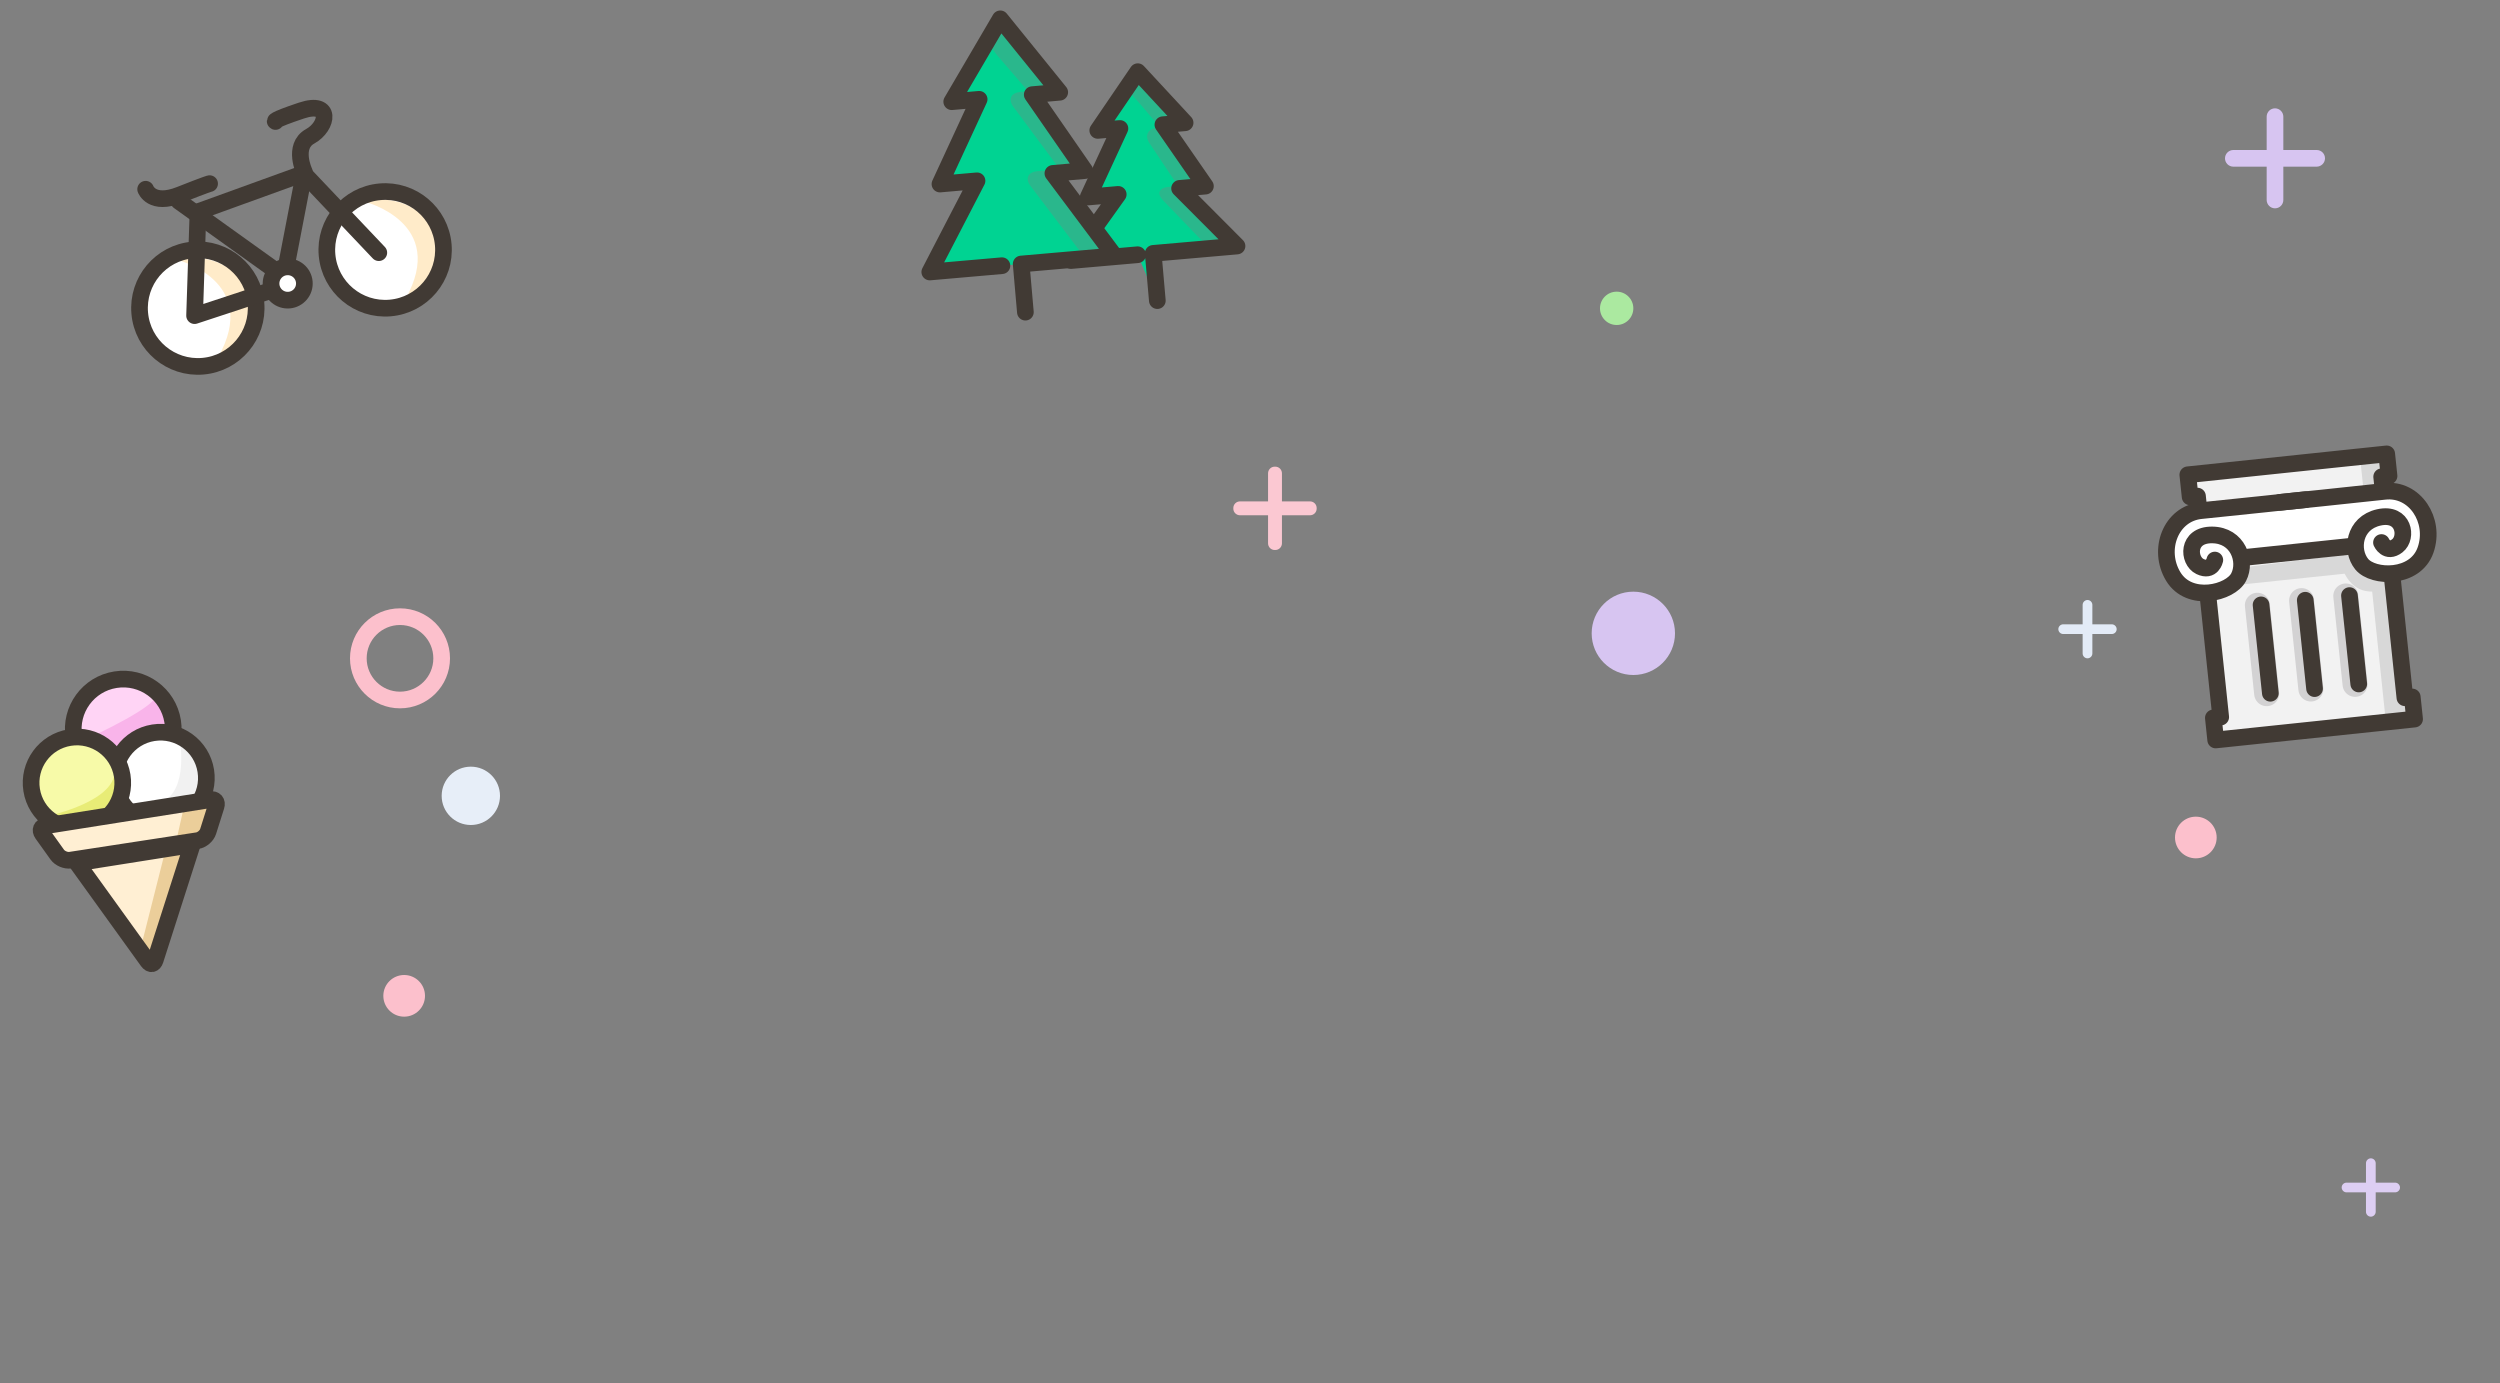 <?xml version="1.0" encoding="UTF-8"?>
<svg width="300px" height="166px" viewBox="0 0 300 166" version="1.1" xmlns="http://www.w3.org/2000/svg" xmlns:xlink="http://www.w3.org/1999/xlink">
    <rect x="0" y="0" width="300" height="166" fill="#808080" stroke="none"/>
    <!-- Generator: Sketch 43.2 (39069) - http://www.bohemiancoding.com/sketch -->
    <title>splash-bg2</title>
    <desc>Created with Sketch.</desc>
    <defs></defs>
    <g id="Splash/Signup/Login" stroke="none" stroke-width="1" fill="none" fill-rule="evenodd">
        <g id="splash-bg2">
            <g id="Group-8" transform="translate(42, 13)">
                <path d="M6,72 C2.686,72 0,69.314 0,66 C0,62.686 2.686,60 6,60 C9.314,60 12,62.686 12,66 C12,69.314 9.314,72 6,72 Z M6,70 C8.209,70 10,68.209 10,66 C10,63.791 8.209,62 6,62 C3.791,62 2,63.791 2,66 C2,68.209 3.791,70 6,70 Z" id="Combined-Shape-Copy-5" fill="#FCC0CC"></path>
                <circle id="Oval-7-Copy-3" fill="#D7C5F1" cx="154" cy="63" r="5"></circle>
                <circle id="Oval-7-Copy-4" fill="#ABE9A0" cx="152" cy="24" r="2"></circle>
                <circle id="Oval-7-Copy-2" fill="#FCC0CC" cx="221.5" cy="87.5" r="2.5"></circle>
                <circle id="Oval-7-Copy-7" fill="#FCC0CC" cx="6.5" cy="106.5" r="2.5"></circle>
                <circle id="Oval-7-Copy-6" fill="#E7EEF8" cx="14.5" cy="82.5" r="3.5"></circle>
                <path d="M232,5 L232,1.002 C232,0.456 231.552,0 231,0 C230.444,0 230,0.449 230,1.002 L230,5 L226.002,5 C225.456,5 225,5.448 225,6 C225,6.556 225.449,7 226.002,7 L230,7 L230,10.998 C230,11.544 230.448,12 231,12 C231.556,12 232,11.551 232,10.998 L232,7 L235.998,7 C236.544,7 237,6.552 237,6 C237,5.444 236.551,5 235.998,5 L232,5 Z" id="Combined-Shape-Copy-7" fill="#D7C5F1"></path>
                <path d="M111.833,47.167 L111.833,43.801 C111.833,43.356 111.478,43 111.039,43 L110.961,43 C110.52,43 110.167,43.359 110.167,43.801 L110.167,47.167 L106.801,47.167 C106.356,47.167 106,47.522 106,47.961 L106,48.039 C106,48.48 106.359,48.833 106.801,48.833 L110.167,48.833 L110.167,52.199 C110.167,52.644 110.522,53 110.961,53 L111.039,53 C111.48,53 111.833,52.641 111.833,52.199 L111.833,48.833 L115.199,48.833 C115.644,48.833 116,48.478 116,48.039 L116,47.961 C116,47.52 115.641,47.167 115.199,47.167 L111.833,47.167 Z" id="Combined-Shape-Copy-9" fill="#FBC8D2"></path>
                <path d="M209.083,61.917 L209.083,59.585 C209.083,59.266 208.822,59 208.5,59 C208.187,59 207.917,59.262 207.917,59.585 L207.917,61.917 L205.585,61.917 C205.266,61.917 205,62.178 205,62.5 C205,62.813 205.262,63.083 205.585,63.083 L207.917,63.083 L207.917,65.415 C207.917,65.734 208.178,66 208.5,66 C208.813,66 209.083,65.738 209.083,65.415 L209.083,63.083 L211.415,63.083 C211.734,63.083 212,62.822 212,62.5 C212,62.187 211.738,61.917 211.415,61.917 L209.083,61.917 Z" id="Combined-Shape-Copy-8" fill="#E3EBF7"></path>
                <path d="M243.083,128.917 L243.083,126.585 C243.083,126.266 242.822,126 242.5,126 C242.187,126 241.917,126.262 241.917,126.585 L241.917,128.917 L239.585,128.917 C239.266,128.917 239,129.178 239,129.5 C239,129.813 239.262,130.083 239.585,130.083 L241.917,130.083 L241.917,132.415 C241.917,132.734 242.178,133 242.5,133 C242.813,133 243.083,132.738 243.083,132.415 L243.083,130.083 L245.415,130.083 C245.734,130.083 246,129.822 246,129.5 C246,129.187 245.738,128.917 245.415,128.917 L243.083,128.917 Z" id="Combined-Shape-Copy-12" fill="#DDCEF3"></path>
            </g>
            <g id="Group-6" transform="translate(128.998, 19.544) rotate(-5) translate(-128.998, -19.544) translate(110.498, 1.544)">
                <polyline id="Path-34-Copy" fill="#00D392" points="26.904 35.329 26.904 29.637 36 29.637 30.736 22.145 32.849 22.145 29.407 14.358 31.084 14.358 26.959 7.757 22.563 14.358 24.233 14.358 20.727 22.22 23.34 22.22 18 29.637 25.03 29.637"></polyline>
                <path d="M25.409,9.791 C25.695,10.046 26.441,10.984 27.078,11.888 L29.044,14.679 L28.649,14.679 C27.548,14.679 27.083,15.46 27.616,16.433 L30.581,21.849 L29.389,21.849 C28.279,21.849 27.941,22.545 28.632,23.399 L33.355,29.244 L36.108,29.127 L31.476,22.882 L32.83,20.891 L30.014,14.364 L30.812,12.409 L26.623,8.3 L25.409,9.791 L25.409,9.791 Z" id="Path-36" fill="#2AB78C"></path>
                <polyline id="Path-34-Copy" stroke="#413A34" stroke-width="2" stroke-linecap="round" stroke-linejoin="round" points="26.904 35.329 26.904 29.637 37 29.637 30.736 22.145 33.849 22.145 29.407 14.358 32.084 14.358 26.959 7.757 21.563 14.358 24.233 14.358 19.727 22.22 23.34 22.22 17 29.637 25.03 29.637"></polyline>
                <polyline id="Path-34" fill="#00D392" points="11.009 35.329 11.009 29.528 22.257 29.528 15.748 19.027 19.597 19.027 14.104 9.399 17.415 9.399 11.077 0 4.405 9.399 7.708 9.399 2.136 19.12 6.602 19.12 0 29.528 10.363 29.528"></polyline>
                <path d="M9.267,1.864 C9.223,2.354 9.708,3.476 10.36,4.382 L13.651,8.958 L12.676,8.958 C11.57,8.958 11.14,9.715 11.722,10.66 L16.612,18.606 L13.886,18.606 C12.777,18.606 12.351,19.358 12.944,20.301 L18.603,29.307 L22.172,29.408 L16.343,19.633 L19.195,17.905 L14.991,9.452 L16.137,8.268 L11.016,0.511 L9.267,1.864 L9.267,1.864 Z" id="Path-35" fill="#2AB78C"></path>
                <polyline id="Path-34" stroke="#413A34" stroke-width="2" stroke-linecap="round" stroke-linejoin="round" points="11.009 35.329 11.009 29.528 22.257 29.528 15.748 19.027 19.597 19.027 14.104 9.399 17.415 9.399 11.077 0 4.405 9.399 7.708 9.399 2.136 19.12 6.602 19.12 0 29.528 8.692 29.528"></polyline>
            </g>
            <g id="Group-4-Copy" transform="translate(34.5, 28) rotate(-5) translate(-34.5, -28) translate(16, 13)">
                <circle id="Oval-9" fill="#FFFFFF" cx="30" cy="18" r="7"></circle>
                <circle id="Oval-9-Copy" fill="#FFFFFF" cx="7" cy="23" r="7"></circle>
                <path d="M28,12 C28,12 37.889,15.385 31.893,24.117 C31.893,24.117 39.256,20.713 36.123,15.81 C32.99,10.906 28,12 28,12 Z" id="Path-31" fill="#FFEBC9"></path>
                <path d="M5,17 C5,17 14.889,20.385 8.893,29.117 C8.893,29.117 16.256,25.713 13.123,20.81 C9.99,15.906 5,17 5,17 Z" id="Path-31-Copy" fill="#FFEBC9"></path>
                <circle id="Oval-9" stroke="#413A34" stroke-width="2" stroke-linecap="round" stroke-linejoin="round" cx="30" cy="18" r="7"></circle>
                <circle id="Oval-9-Copy" stroke="#413A34" stroke-width="2" stroke-linecap="round" stroke-linejoin="round" cx="7" cy="23" r="7"></circle>
                <path d="M5.845,10.031 L17.655,20.163 L21.165,7.85 C21.165,7.85 19.97,4.636 22.224,3.639 C24.478,2.642 25.236,-0.438 21.445,0.47 C17.655,1.379 18.23,1.505 18.23,1.505" id="Path-28" stroke="#413A34" stroke-width="2" stroke-linecap="round" stroke-linejoin="round"></path>
                <polyline id="Path-29" stroke="#413A34" stroke-width="2" stroke-linecap="round" stroke-linejoin="round" points="29.213 18.267 21.062 8.011 8.028 11.481 6.531 23.867 18.317 21.092"></polyline>
                <path d="M2.003,8.244 C2.003,8.244 2.544,10.311 6.015,9.277 C9.485,8.244 9.707,8.244 9.707,8.244" id="Path-30" stroke="#413A34" stroke-width="2" stroke-linecap="round" stroke-linejoin="round"></path>
                <circle id="Oval-9-Copy" fill="#FFFFFF" cx="18" cy="21" r="2"></circle>
                <circle id="Oval-9-Copy" stroke="#413A34" stroke-width="2" stroke-linecap="round" stroke-linejoin="round" cx="18" cy="21" r="2"></circle>
            </g>
            <g id="Group-5" transform="translate(15.602, 99.005) rotate(-9) translate(-15.602, -99.005) translate(4.602, 81.505)">
                <circle id="Oval-10-Copy-2" fill="#FFD4F5" cx="12" cy="6" r="6"></circle>
                <path d="M8.07,6.303 C8.07,6.303 17.123,3.769 16.454,2.437 C15.785,1.104 17.872,7.112 17.872,7.112 L10.899,8.439 L8.07,6.303 Z" id="Path-7" fill="#F9B4EA"></path>
                <circle id="Oval-10-Copy-2" stroke="#413A34" stroke-width="2" stroke-linecap="round" stroke-linejoin="round" cx="12" cy="6" r="6"></circle>
                <circle id="Oval-10" fill="#FFFFFF" cx="15.5" cy="12.5" r="5.5"></circle>
                <path d="M18.492,8.717 C18.492,8.717 18.507,15.445 14.375,15.471 C10.243,15.496 21.334,17.199 21.138,14.312 C20.941,11.424 18.492,8.717 18.492,8.717 Z" id="Path-6" fill="#F1F1F1"></path>
                <circle id="Oval-10" stroke="#413A34" stroke-width="2" stroke-linecap="round" stroke-linejoin="round" cx="15.5" cy="12.5" r="5.5"></circle>
                <circle id="Oval-10-Copy" fill="#F7FAA8" cx="5.5" cy="11.5" r="5.5"></circle>
                <path d="M1.524,14.873 C1.524,14.873 10.286,14.422 10.215,10.392 C10.145,6.361 12.434,16.894 6.631,16.21 C0.827,15.526 1.524,14.873 1.524,14.873 Z" id="Path-5" fill="#E8EC76"></path>
                <circle id="Oval-10-Copy" stroke="#413A34" stroke-width="2" stroke-linecap="round" stroke-linejoin="round" cx="5.5" cy="11.5" r="5.5"></circle>
                <path d="M10.551,33.982 C10.799,34.473 11.202,34.471 11.449,33.982 L18,21 L4,21 L10.551,33.982 Z" id="Path-32" fill="#FFEFD3"></path>
                <path d="M18.69,20.617 C19.242,20.619 19.886,20.227 20.135,19.73 L21.554,16.891 C21.801,16.399 21.561,16 20.998,16 L1.002,16 C0.449,16 0.201,16.403 0.448,16.897 L1.821,19.641 C2.068,20.136 2.717,20.54 3.268,20.543 L18.69,20.617 Z" id="Path-32-Copy" fill="#FFEFD3"></path>
                <polygon id="Path-4" fill="#EBCE9A" points="10.18 31.757 14.557 21.539 16.121 20.412 17.797 16.183 21.496 16.379 18.98 20.914 17.799 21.477 11.31 33.625"></polygon>
                <path d="M10.551,33.982 C10.799,34.473 11.202,34.471 11.449,33.982 L18,21 L4,21 L10.551,33.982 Z" id="Path-32" stroke="#413A34" stroke-width="2" stroke-linecap="round" stroke-linejoin="round"></path>
                <path d="M18.69,20.617 C19.242,20.619 19.886,20.227 20.135,19.73 L21.554,16.891 C21.801,16.399 21.561,16 20.998,16 L1.002,16 C0.449,16 0.201,16.403 0.448,16.897 L1.821,19.641 C2.068,20.136 2.717,20.54 3.268,20.543 L18.69,20.617 Z" id="Path-32-Copy" stroke="#413A34" stroke-width="2" stroke-linecap="round" stroke-linejoin="round"></path>
            </g>
            <g id="Group-3" transform="translate(276.585, 71.585) rotate(-6) translate(-276.585, -71.585) translate(260.585, 55.585)">
                <path d="M26.667,29.333 L26.667,16 L26.667,2.667 L27.556,2.667 L27.556,0 L3.556,0 L3.556,2.667 L4.444,2.667 L4.444,16 L4.444,29.333 L3.556,29.333 L3.556,32 L27.556,32 L27.556,29.333 L26.667,29.333 Z" id="Combined-Shape" fill="#F2F2F2"></path>
                <path d="M21.033,13.772 C21.474,14.939 22.353,16.085 24.094,16.253 C24.094,16.526 24.094,31.65 24.094,31.65 L27.711,31.398 L27.608,29.936 L26.729,29.147 L26.243,14.457 L22.188,10.589 L20.591,11.119 C20.591,11.119 20.585,11.266 20.595,11.511 L9.651,11.736 L8.455,13.772 L21.033,13.772 Z M24.332,0.417 L26.961,0.16 L27.393,1.267 L26.871,3.81 L24.332,3.759 L24.332,0.417 Z" id="Combined-Shape" fill="#D8D8D8"></path>
                <path d="M26.667,29.333 L26.667,16 L26.667,2.667 L27.556,2.667 L27.556,0 L3.556,0 L3.556,2.667 L4.444,2.667 L4.444,16 L4.444,29.333 L3.556,29.333 L3.556,32 L27.556,32 L27.556,29.333 L26.667,29.333 Z" id="Combined-Shape" stroke="#413A34" stroke-width="2" stroke-linecap="round" stroke-linejoin="round"></path>
                <path d="M20.889,16.444 L20.889,27.111" id="Line-Copy-3" stroke="#D3D2D3" stroke-width="3" stroke-linecap="round" stroke-linejoin="round"></path>
                <path d="M15.556,16.444 L15.556,27.111" id="Line-Copy-4" stroke="#D3D2D3" stroke-width="3" stroke-linecap="round" stroke-linejoin="round"></path>
                <path d="M10.222,16.444 L10.222,27.111" id="Line-Copy-5" stroke="#D3D2D3" stroke-width="3" stroke-linecap="round" stroke-linejoin="round"></path>
                <path d="M10.667,16.444 L10.667,27.111" id="Line" stroke="#413A34" stroke-width="2" stroke-linecap="round" stroke-linejoin="round"></path>
                <path d="M16,16.444 L16,27.111" id="Line-Copy" stroke="#413A34" stroke-width="2" stroke-linecap="round" stroke-linejoin="round"></path>
                <path d="M21.333,16.444 L21.333,27.111" id="Line-Copy-2" stroke="#413A34" stroke-width="2" stroke-linecap="round" stroke-linejoin="round"></path>
                <path d="M8.435,10.091 C8.435,10.091 9.609,15.032 4.085,14.377 C-1.439,13.721 -0.129,5.735 2.34,4.766 C4.809,3.797 27.382,4.587 27.382,4.587 C27.382,4.587 30.206,4.819 30.642,6.868 C31.078,8.918 32.016,9.117 30.907,11.132 C29.798,13.147 28.916,15.735 24.787,13.931 C20.657,12.126 23.076,10.175 23.076,10.175 L8.435,10.091 Z" id="Path-24" fill="#FFFFFF"></path>
                <path d="M8.93,10.577 L22.536,10.577" id="Path-23" stroke="#413A34" stroke-width="2" stroke-linecap="round" stroke-linejoin="round"></path>
                <path d="M5.711,10.514 C5.711,10.514 5.241,11.951 3.862,11.104 C2.484,10.257 2.641,7.132 5.711,7.485 C8.782,7.837 9.524,11.049 8.342,12.85 C7.16,14.651 2.134,15.351 0.54,11.951 C-1.054,8.551 1.045,4.417 4.693,4.445 C8.342,4.472 17.31,4.445 17.31,4.445" id="Path-22" stroke="#413A34" stroke-width="2" stroke-linecap="round" stroke-linejoin="round"></path>
                <path d="M19.934,10.514 C19.934,10.514 19.463,11.951 18.085,11.104 C16.706,10.257 16.863,7.132 19.934,7.485 C23.004,7.837 23.746,11.049 22.564,12.85 C21.382,14.651 16.356,15.351 14.762,11.951 C13.168,8.551 15.267,4.417 18.915,4.445 C22.564,4.472 31.532,4.445 31.532,4.445" id="Path-22-Copy" stroke="#413A34" stroke-width="2" stroke-linecap="round" stroke-linejoin="round" transform="translate(22.877, 9.398) scale(-1, 1) translate(-22.877, -9.398) "></path>
            </g>
        </g>
    </g>
</svg>